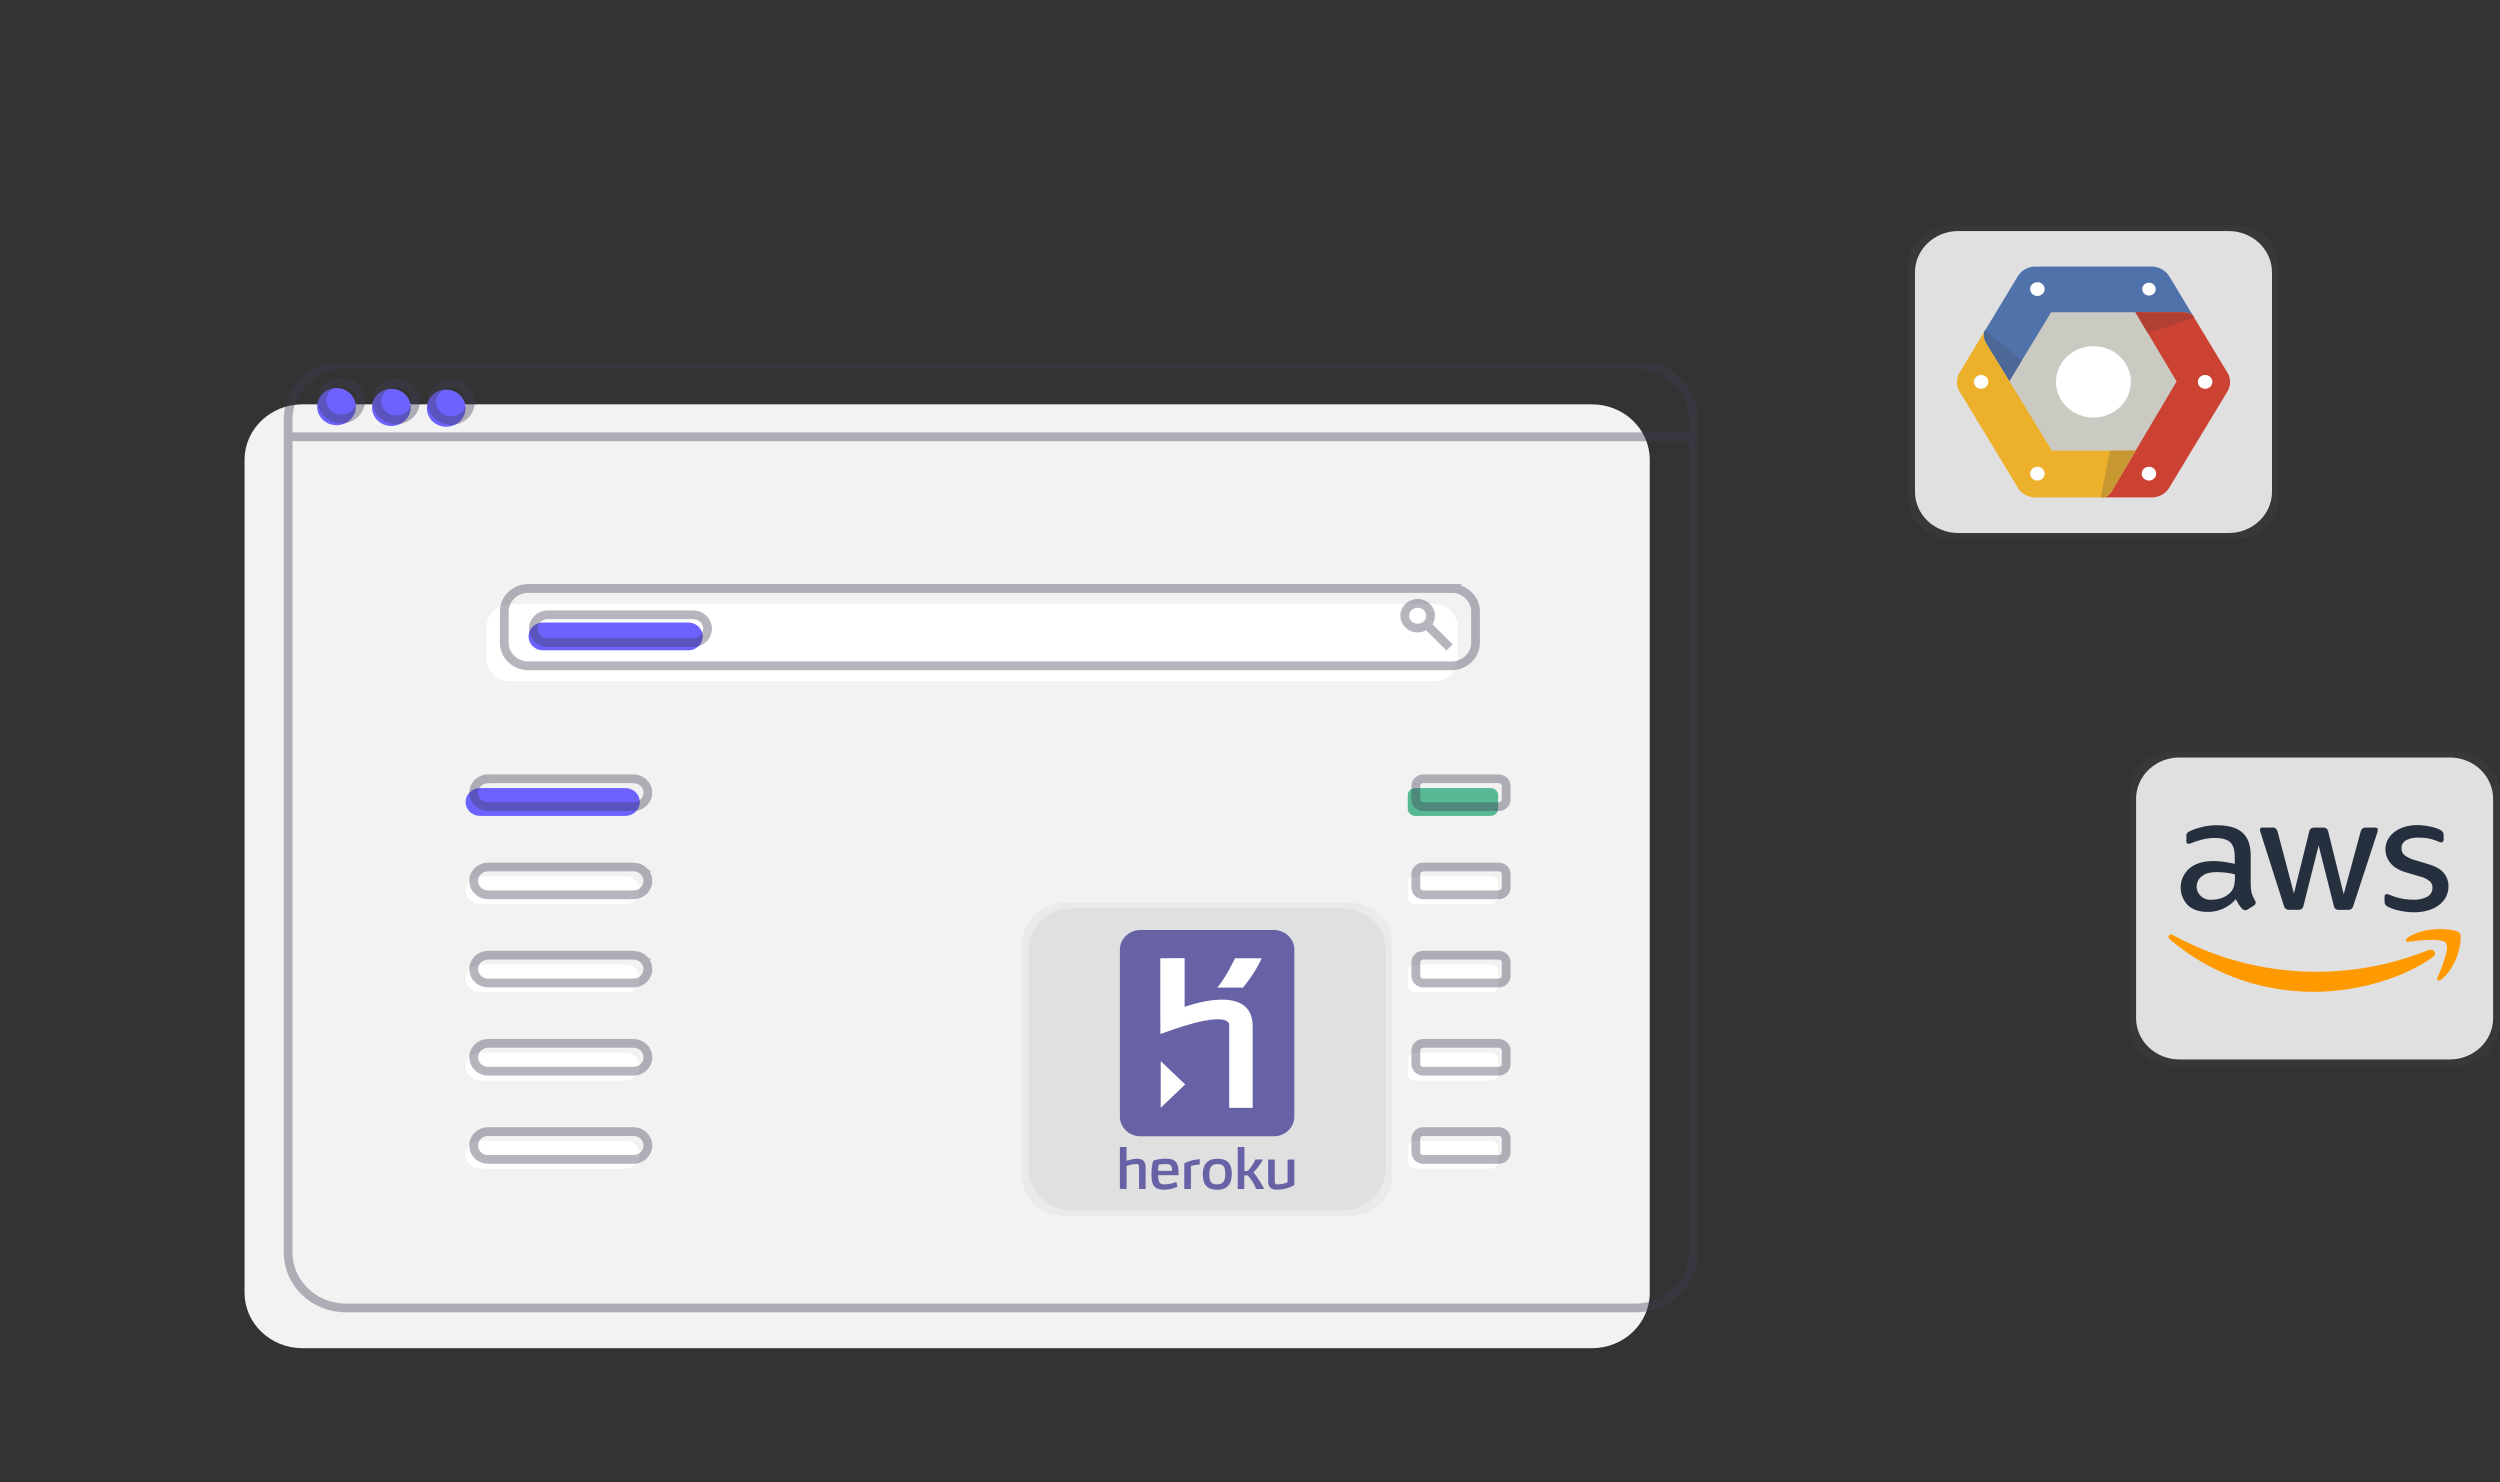<svg width="285" height="169" fill="none" xmlns="http://www.w3.org/2000/svg"><rect width="100%" height="100%" fill="#333333" stroke="none"/><g clip-path="url(#clip0_258_2)"><path d="M181.477 46.093H34.475c-3.643 0-6.596 2.832-6.596 6.326v94.949c0 3.494 2.953 6.326 6.596 6.326h147.002c3.643 0 6.596-2.832 6.596-6.326V52.42c0-3.495-2.953-6.327-6.596-6.327z" fill="#F2F2F2"/><path d="M163.444 68.848H58.21c-1.515 0-2.743 1.178-2.743 2.63v3.559c0 1.453 1.228 2.63 2.743 2.63h105.234c1.515 0 2.743-1.177 2.743-2.63v-3.558c0-1.453-1.228-2.631-2.743-2.631z" fill="#fff"/><path d="M186.443 41.507H39.441c-3.643 0-6.596 2.832-6.596 6.326v94.948c0 3.494 2.953 6.327 6.596 6.327h147.002c3.643 0 6.596-2.833 6.596-6.327V47.833c0-3.494-2.953-6.326-6.596-6.326zm-153.506 8.29H193.13" stroke="#3F3D56" stroke-opacity=".38" stroke-miterlimit="10"/><path d="M38.363 48.474c1.218 0 2.207-.947 2.207-2.116 0-1.17-.989-2.117-2.207-2.117-1.22 0-2.207.948-2.207 2.117s.988 2.116 2.207 2.116zm6.253.089c1.219 0 2.207-.948 2.207-2.117 0-1.17-.988-2.117-2.207-2.117-1.22 0-2.207.948-2.207 2.117s.988 2.117 2.207 2.117zm6.253.087c1.219 0 2.207-.947 2.207-2.116s-.988-2.117-2.207-2.117c-1.219 0-2.207.948-2.207 2.117 0 1.17.988 2.117 2.207 2.117z" fill="#6C63FF"/><path d="M38.914 47.769c1.22 0 2.207-.948 2.207-2.117s-.988-2.117-2.207-2.117c-1.219 0-2.207.948-2.207 2.117 0 1.17.988 2.117 2.207 2.117zm6.253.088c1.22 0 2.207-.948 2.207-2.117s-.988-2.117-2.207-2.117c-1.218 0-2.207.948-2.207 2.117 0 1.17.989 2.117 2.207 2.117zm6.253.088c1.22 0 2.208-.947 2.208-2.117 0-1.169-.988-2.116-2.207-2.116-1.22 0-2.207.947-2.207 2.116 0 1.17.988 2.117 2.207 2.117zm114.047 19.139H60.233c-1.515 0-2.743 1.178-2.743 2.631v3.558c0 1.453 1.228 2.63 2.743 2.63h105.234c1.515 0 2.743-1.177 2.743-2.63v-3.558c0-1.453-1.228-2.63-2.743-2.63z" stroke="#3F3D56" stroke-opacity=".38" stroke-miterlimit="10"/><path d="M161.613 71.605c.812 0 1.471-.632 1.471-1.412 0-.779-.659-1.41-1.471-1.41-.813 0-1.472.631-1.472 1.41 0 .78.659 1.412 1.472 1.412zm1.086-.333l2.555 2.538" stroke="#3F3D56" stroke-opacity=".38" stroke-miterlimit="10"/><path d="M78.457 70.965H61.904c-.914 0-1.655.71-1.655 1.587s.741 1.588 1.655 1.588h16.553c.914 0 1.655-.71 1.655-1.588 0-.877-.74-1.587-1.655-1.587z" fill="#6C63FF"/><path d="M62.456 70.083H79.01c.914 0 1.655.71 1.655 1.587v0c0 .877-.74 1.588-1.655 1.588H62.456c-.914 0-1.655-.71-1.655-1.588v0c0-.877.74-1.587 1.655-1.587z" stroke="#3F3D56" stroke-opacity=".38" stroke-miterlimit="10"/><path d="M71.284 89.839H54.731c-.914 0-1.655.71-1.655 1.588 0 .876.741 1.587 1.655 1.587h16.553c.914 0 1.655-.71 1.655-1.587s-.74-1.588-1.655-1.588z" fill="#6C63FF"/><path d="M71.284 99.894H54.731c-.914 0-1.655.71-1.655 1.587s.741 1.588 1.655 1.588h16.553c.914 0 1.655-.711 1.655-1.588 0-.877-.74-1.587-1.655-1.587zm0 10.054H54.731c-.914 0-1.655.711-1.655 1.588 0 .876.741 1.587 1.655 1.587h16.553c.914 0 1.655-.711 1.655-1.587 0-.877-.74-1.588-1.655-1.588zm0 10.054H54.731c-.914 0-1.655.711-1.655 1.588 0 .877.741 1.588 1.655 1.588h16.553c.914 0 1.655-.711 1.655-1.588 0-.877-.74-1.588-1.655-1.588zm0 10.055H54.731c-.914 0-1.655.711-1.655 1.588 0 .876.741 1.587 1.655 1.587h16.553c.914 0 1.655-.711 1.655-1.587 0-.877-.74-1.588-1.655-1.588z" fill="#fff"/><path d="M55.65 88.78h16.554c.914 0 1.655.711 1.655 1.588v0c0 .877-.741 1.588-1.655 1.588H55.65c-.914 0-1.655-.711-1.655-1.588v0c0-.877.74-1.587 1.655-1.587zm16.554 10.055H55.65c-.914 0-1.655.711-1.655 1.588 0 .877.74 1.587 1.655 1.587h16.553c.914 0 1.655-.71 1.655-1.587s-.741-1.588-1.655-1.588zm0 10.055H55.65c-.914 0-1.655.71-1.655 1.587s.74 1.588 1.655 1.588h16.553c.914 0 1.655-.711 1.655-1.588 0-.877-.741-1.587-1.655-1.587zM55.65 118.944h16.554c.914 0 1.655.711 1.655 1.588v0c0 .876-.741 1.587-1.655 1.587H55.65c-.914 0-1.655-.711-1.655-1.587v0c0-.877.74-1.588 1.655-1.588zm0 10.055h16.554c.914 0 1.655.71 1.655 1.587v0c0 .877-.741 1.588-1.655 1.588H55.65c-.914 0-1.655-.711-1.655-1.588v0c0-.877.74-1.587 1.655-1.587z" stroke="#3F3D56" stroke-opacity=".38" stroke-miterlimit="10"/><path d="M169.931 89.839h-8.592c-.471 0-.854.367-.854.819v1.537c0 .453.383.82.854.82h8.592c.472 0 .854-.368.854-.82v-1.537c0-.452-.382-.819-.854-.819z" fill="#57B894"/><path d="M169.931 99.894h-8.592c-.471 0-.854.366-.854.818v1.538c0 .452.383.819.854.819h8.592c.472 0 .854-.367.854-.819v-1.538c0-.452-.382-.818-.854-.818zm0 10.054h-8.592c-.471 0-.854.367-.854.819v1.537c0 .452.383.819.854.819h8.592c.472 0 .854-.367.854-.819v-1.537c0-.452-.382-.819-.854-.819zm0 10.054h-8.592c-.471 0-.854.367-.854.819v1.538c0 .452.383.819.854.819h8.592c.472 0 .854-.367.854-.819v-1.538c0-.452-.382-.819-.854-.819zm0 10.055h-8.592c-.471 0-.854.367-.854.819v1.537c0 .452.383.819.854.819h8.592c.472 0 .854-.367.854-.819v-1.537c0-.452-.382-.819-.854-.819z" fill="#fff"/><path d="M170.851 88.78h-8.592c-.472 0-.854.367-.854.82v1.537c0 .452.382.819.854.819h8.592c.471 0 .854-.367.854-.82V89.6c0-.453-.383-.82-.854-.82zm0 10.055h-8.592c-.472 0-.854.367-.854.82v1.536c0 .453.382.819.854.819h8.592c.471 0 .854-.366.854-.819v-1.537c0-.452-.383-.819-.854-.819zm0 10.055h-8.592c-.472 0-.854.366-.854.818v1.538c0 .452.382.819.854.819h8.592c.471 0 .854-.367.854-.819v-1.538c0-.452-.383-.818-.854-.818zm0 10.054h-8.592c-.472 0-.854.367-.854.819v1.537c0 .453.382.819.854.819h8.592c.471 0 .854-.366.854-.819v-1.537c0-.452-.383-.819-.854-.819zm0 10.055h-8.592c-.472 0-.854.366-.854.819v1.537c0 .452.382.819.854.819h8.592c.471 0 .854-.367.854-.819v-1.537c0-.453-.383-.819-.854-.819z" stroke="#3F3D56" stroke-opacity=".38" stroke-miterlimit="10"/></g><path opacity=".7" d="M153.816 102.905h-32.398c-2.726 0-4.935 2.108-4.935 4.708v26.328c0 2.6 2.209 4.708 4.935 4.708h32.398c2.725 0 4.935-2.108 4.935-4.708v-26.328c0-2.6-2.21-4.708-4.935-4.708z" fill="url(#paint0_linear_258_2)"/><path d="M153.032 103.567h-30.833c-2.725 0-4.935 2.108-4.935 4.708v25.004c0 2.6 2.21 4.708 4.935 4.708h30.833c2.725 0 4.935-2.108 4.935-4.708v-25.004c0-2.6-2.21-4.708-4.935-4.708z" fill="#E0E0E0"/><path d="M129.852 135.545v-2.584a.256.256 0 00-.19-.252.297.297 0 00-.115-.008 3.008 3.008 0 00-1.117.236v2.601h-.763v-4.783h.76v1.58a3.784 3.784 0 011.224-.237c.694 0 .95.406.95.962v2.483h-.754l.005.002zm2.176-1.562c.026.865.204 1.035.761 1.035.451-.02.896-.114 1.314-.278l.127.545a3.71 3.71 0 01-1.49.344c-1.269 0-1.466-.662-1.466-1.726a5.487 5.487 0 01.19-1.591 4.547 4.547 0 011.529-.22c1.04 0 1.357.551 1.357 1.513v.369h-2.313l-.009.009zm.965-1.278a5.286 5.286 0 00-.889.06 3.732 3.732 0 00-.083.715h1.587c0-.503-.095-.775-.615-.775zm2.775.236v2.602h-.761v-2.928a4.543 4.543 0 011.764-.466v.605a3.37 3.37 0 00-1.001.187h-.002zm3.006 2.688c-1.135 0-1.649-.532-1.649-1.75 0-1.289.678-1.778 1.649-1.778 1.136 0 1.649.531 1.649 1.749 0 1.289-.68 1.779-1.649 1.779zm0-2.924c-.583 0-.906.32-.906 1.174 0 .931.272 1.139.906 1.139.583 0 .907-.316.907-1.168 0-.931-.273-1.143-.907-1.143v-.002zm5.319 2.838h-.895a4.696 4.696 0 00-.95-1.545h-.4v1.545h-.745v-4.788h.761v2.747h.356a4.41 4.41 0 00.895-1.324h.856a5.693 5.693 0 01-1.085 1.465c.479.587.889 1.222 1.223 1.893l-.016.007zm1.427.084c-.694 0-.95-.406-.95-.962v-2.478h.754v2.572a.252.252 0 00.021.109.268.268 0 00.169.143.278.278 0 00.115.009c.398-.007.79-.087 1.156-.236v-2.597h.77v2.917a4.193 4.193 0 01-2.019.525l-.016-.002zm-.335-6.092h-15.164c-.309 0-.615-.057-.9-.17a2.356 2.356 0 01-.764-.485 2.257 2.257 0 01-.511-.727 2.153 2.153 0 01-.179-.858v-19.031c0-.294.06-.586.178-.858s.292-.519.51-.727c.218-.208.477-.373.762-.486.285-.112.591-.17.899-.17h15.178c.309-.002.616.056.902.168.287.112.547.277.766.485.22.208.394.456.513.728.119.273.18.565.18.86v19.031c0 .295-.061.586-.179.858-.118.273-.291.52-.51.728a2.36 2.36 0 01-.763.486c-.285.112-.591.17-.9.17l-.018-.002z" fill="#6762A6"/><path d="M140.129 126.302v-9.338s.636-2.235-7.842.914c-.016.04-.016-8.636-.016-8.636l2.775-.016v5.558s7.757-2.914 7.757 2.207v9.307h-2.674v.004zm1.58-13.713h-2.942c1.057-1.233 2.015-3.347 2.015-3.347h3.038s-.52 1.377-2.116 3.347h.005zm-9.387 13.695v-5.317l2.787 2.659-2.787 2.658z" fill="#fff"/><path opacity=".7" d="M280.065 85.695h-32.398c-2.726 0-4.935 2.108-4.935 4.708v26.327c0 2.601 2.209 4.709 4.935 4.709h32.398c2.725 0 4.935-2.108 4.935-4.709V90.403c0-2.6-2.21-4.709-4.935-4.709z" fill="url(#paint1_linear_258_2)"/><path d="M279.281 86.356h-30.832c-2.726 0-4.936 2.108-4.936 4.709v25.003c0 2.601 2.21 4.709 4.936 4.709h30.832c2.725 0 4.935-2.108 4.935-4.709V91.065c0-2.6-2.21-4.709-4.935-4.709z" fill="#E0E0E0"/><path d="M256.598 100.968c-.008.317.033.634.123.939.098.262.216.517.354.762a.44.44 0 01.078.242.404.404 0 01-.065.183.437.437 0 01-.145.135l-.694.441a.547.547 0 01-.289.095.517.517 0 01-.333-.148 3.315 3.315 0 01-.398-.496 5.307 5.307 0 01-.342-.624c-.39.463-.887.836-1.451 1.089a4.264 4.264 0 01-1.805.369c-.925 0-1.672-.254-2.216-.761a2.905 2.905 0 01-.817-2.14 2.923 2.923 0 011.005-2.066c.675-.55 1.572-.825 2.712-.825.394.003.786.03 1.175.084.41.053.83.137 1.274.232v-.773c0-.803-.178-1.363-.52-1.69-.342-.326-.953-.485-1.806-.485-.403 0-.804.046-1.196.137a9.12 9.12 0 00-1.195.36 3.317 3.317 0 01-.389.136.702.702 0 01-.178.031c-.155 0-.231-.106-.231-.327v-.518a.64.64 0 01.078-.37.831.831 0 01.31-.221 6.59 6.59 0 011.388-.477 7.004 7.004 0 011.727-.2c1.319 0 2.283.284 2.903.855.62.572.925 1.437.925 2.6v3.431h.018zm-4.495 1.606a3.737 3.737 0 001.14-.19 2.48 2.48 0 001.052-.677 1.65 1.65 0 00.377-.678c.076-.301.114-.61.111-.92v-.441a9.651 9.651 0 00-1.02-.179 8.744 8.744 0 00-1.041-.064c-.742 0-1.285.137-1.651.424a1.517 1.517 0 00-.582.777c-.101.312-.092.648.024.955.116.308.333.571.62.75.286.18.625.266.967.245l.003-.002zm8.894 1.141a.643.643 0 01-.421-.106.86.86 0 01-.231-.413l-2.602-8.164a1.77 1.77 0 01-.099-.423.218.218 0 01.065-.195.252.252 0 01.201-.07h1.084a.636.636 0 01.433.106.856.856 0 01.231.412l1.85 6.997 1.728-6.997a.724.724 0 01.21-.412.789.789 0 01.444-.106h.886a.691.691 0 01.444.106c.116.111.19.256.21.412l1.751 7.081 1.917-7.08a.892.892 0 01.232-.413.746.746 0 01.432-.106h1.029a.257.257 0 01.208.066.23.23 0 01.07.199 1.45 1.45 0 01-.102.435l-2.669 8.163a.802.802 0 01-.231.413.746.746 0 01-.421.106h-.953a.698.698 0 01-.444-.106.736.736 0 01-.21-.424l-1.716-6.816-1.707 6.805a.81.81 0 01-.211.424.724.724 0 01-.444.106h-.964zm14.232.284a7.648 7.648 0 01-1.707-.19 5.212 5.212 0 01-1.274-.423.782.782 0 01-.342-.296.723.723 0 01-.067-.296v-.538c0-.221.088-.326.254-.326.068 0 .135.01.199.03.067.022.167.064.278.106.391.165.799.289 1.218.371.434.084.876.126 1.319.126a3.1 3.1 0 001.618-.349c.181-.104.329-.251.43-.428.101-.176.152-.375.146-.576a.988.988 0 00-.298-.739 2.837 2.837 0 00-1.119-.55l-1.617-.476c-.809-.243-1.406-.602-1.771-1.079a2.442 2.442 0 01-.553-1.531c-.01-.41.093-.814.298-1.174.198-.34.47-.636.798-.867.347-.25.739-.436 1.156-.55a5.048 5.048 0 011.388-.178 5.82 5.82 0 01.742.042c.255.03.488.075.72.117a4.8 4.8 0 01.631.17c.161.047.316.11.462.19a.943.943 0 01.333.264.553.553 0 01.1.349v.496c0 .22-.088.338-.255.338a1.192 1.192 0 01-.42-.126 5.281 5.281 0 00-2.128-.413 2.972 2.972 0 00-1.473.296 1.043 1.043 0 00-.399.4.982.982 0 00-.122.54c-.003.14.026.28.083.409.057.13.143.245.25.341.36.272.775.47 1.219.58l1.573.477c.798.243 1.374.58 1.716 1.015.338.425.517.947.509 1.481.005.424-.094.845-.29 1.226a2.856 2.856 0 01-.809.929 3.65 3.65 0 01-1.23.592 5.504 5.504 0 01-1.584.22h.018z" fill="#252F3E"/><path d="M277.322 109.131c-3.645 2.569-8.938 3.932-13.49 3.932-6.081.03-11.954-2.107-16.47-5.992-.343-.296-.033-.698.377-.466a33.868 33.868 0 0014.313 4.115 34.112 34.112 0 0014.738-2.392c.608-.264 1.131.38.532.803z" fill="#F90"/><path d="M278.839 107.488c-.462-.572-3.078-.276-4.264-.137-.354.042-.41-.254-.088-.477 2.081-1.394 5.504-.993 5.904-.527.4.465-.111 3.751-2.061 5.295-.298.243-.587.117-.462-.2.451-1.04 1.436-3.396.971-3.954z" fill="#F90"/><path opacity=".7" d="M254.857 25.679h-32.398c-2.726 0-4.935 2.108-4.935 4.708v26.328c0 2.6 2.209 4.708 4.935 4.708h32.398c2.726 0 4.935-2.108 4.935-4.708V30.387c0-2.6-2.209-4.708-4.935-4.708z" fill="url(#paint2_linear_258_2)"/><path d="M254.073 26.34h-30.832c-2.726 0-4.935 2.109-4.935 4.71v25.003c0 2.6 2.209 4.709 4.935 4.709h30.832c2.726 0 4.935-2.109 4.935-4.71V31.05c0-2.6-2.209-4.708-4.935-4.708z" fill="#E0E0E0"/><path d="M232.993 52.516l-5.472-9.046 5.472-9.047h10.941l5.472 9.047-5.472 9.046h-10.941z" fill="#CAC9C2"/><path d="M238.652 47.602a4.412 4.412 0 01-2.369-.685 4.12 4.12 0 01-1.571-1.826 3.898 3.898 0 01-.242-2.351 4.01 4.01 0 011.167-2.084 4.33 4.33 0 012.183-1.113 4.455 4.455 0 012.464.232 4.231 4.231 0 011.914 1.498c.469.67.719 1.456.719 2.26a3.979 3.979 0 01-1.251 2.876 4.374 4.374 0 01-3.014 1.193z" fill="#fff"/><path d="M247.228 31.402a2.301 2.301 0 00-.789-.712 2.428 2.428 0 00-1.041-.296h-13.482c-.367.02-.723.121-1.041.296a2.31 2.31 0 00-.789.712l-3.931 6.51c-.039.407.046.817.245 1.18l2.666 4.349 4.76-7.846h15.046c.391.014.771.129 1.101.33l-2.738-4.525" fill="#5072AA"/><path d="M226.319 37.63l-.174.284c-.038.408.047.817.246 1.18l2.666 4.35 1.418-2.34-4.163-3.477" fill="#4D6796"/><path d="M232.263 33.741a.852.852 0 01-.458-.132.795.795 0 01-.303-.353.753.753 0 01.178-.856.861.861 0 01.898-.17c.15.06.279.16.369.29a.756.756 0 01-.102.991.845.845 0 01-.582.23zm13.482-.785a.704.704 0 01-.216.516.769.769 0 01-.537.22.794.794 0 01-.541-.207.712.712 0 01-.23-.512v-.017a.71.71 0 01.223-.514.782.782 0 01.539-.213c.202 0 .396.076.539.213a.71.71 0 01.223.514z" fill="#fff"/><path d="M253.967 42.543l-4.003-6.62a2.275 2.275 0 00-1.101-.33h-5.423l4.694 7.894-7.428 12.522c-.189.29-.452.529-.763.697h5.458c.366-.02.723-.121 1.04-.296a2.3 2.3 0 00.789-.712l6.741-11.14a2.144 2.144 0 000-2.015" fill="#CC4232"/><path d="M250.146 36.226l-.18-.298a2.273 2.273 0 00-1.101-.331h-5.426l1.413 2.374 5.294-1.747" fill="#B23F33"/><path d="M244.982 54.782a.849.849 0 01-.457-.132.797.797 0 01-.304-.353.752.752 0 01-.046-.454.77.77 0 01.225-.402.838.838 0 01.421-.215.861.861 0 01.476.045c.15.06.279.16.37.29a.763.763 0 01-.103.991.843.843 0 01-.582.23zm6.404-10.463a.855.855 0 01-.458-.132.794.794 0 01-.303-.353.753.753 0 01.179-.856.833.833 0 01.421-.215.862.862 0 01.476.045c.15.06.279.16.369.29a.757.757 0 01-.102.991.845.845 0 01-.582.23z" fill="#fff"/><path d="M233.923 51.38l-7.528-12.286a2.062 2.062 0 01-.245-1.18l-2.8 4.633a2.144 2.144 0 000 2.015l6.745 11.136c.202.292.472.536.79.71.317.175.674.276 1.04.296h8.022a2.11 2.11 0 00.764-.697l2.747-4.634h-9.535" fill="#ECB02A"/><path d="M239.482 56.706h.463c.311-.168.574-.408.763-.697l2.748-4.634h-2.921l-1.053 5.327" fill="#C79732"/><path d="M232.263 54.782a.855.855 0 01-.458-.132.795.795 0 01-.303-.353.753.753 0 01-.047-.454.777.777 0 01.225-.402.841.841 0 01.422-.215.862.862 0 01.476.045c.15.06.279.16.369.29a.757.757 0 01-.102.991.845.845 0 01-.582.23zm-6.416-10.463a.849.849 0 01-.457-.132.788.788 0 01-.303-.353.745.745 0 01-.047-.454.777.777 0 01.225-.402.859.859 0 01.897-.17c.151.06.279.16.37.29.09.128.139.28.139.435a.766.766 0 01-.242.556.842.842 0 01-.582.23z" fill="#fff"/><defs><linearGradient id="paint0_linear_258_2" x1="13195.1" y1="22371.8" x2="13195.1" y2="16581.1" gradientUnits="userSpaceOnUse"><stop stop-color="gray" stop-opacity=".25"/><stop offset=".54" stop-color="gray" stop-opacity=".12"/><stop offset="1" stop-color="gray" stop-opacity=".1"/></linearGradient><linearGradient id="paint1_linear_258_2" x1="32933.8" y1="19709.5" x2="32933.8" y2="13918.8" gradientUnits="userSpaceOnUse"><stop stop-color="gray" stop-opacity=".25"/><stop offset=".54" stop-color="gray" stop-opacity=".12"/><stop offset="1" stop-color="gray" stop-opacity=".1"/></linearGradient><linearGradient id="paint2_linear_258_2" x1="28301.4" y1="9926.92" x2="28301.4" y2="4136.3" gradientUnits="userSpaceOnUse"><stop stop-color="gray" stop-opacity=".25"/><stop offset=".54" stop-color="gray" stop-opacity=".12"/><stop offset="1" stop-color="gray" stop-opacity=".1"/></linearGradient><clipPath id="clip0_258_2"><path fill="#fff" transform="translate(0 41.405)" d="M0 0h211v127.123H0z"/></clipPath></defs></svg>